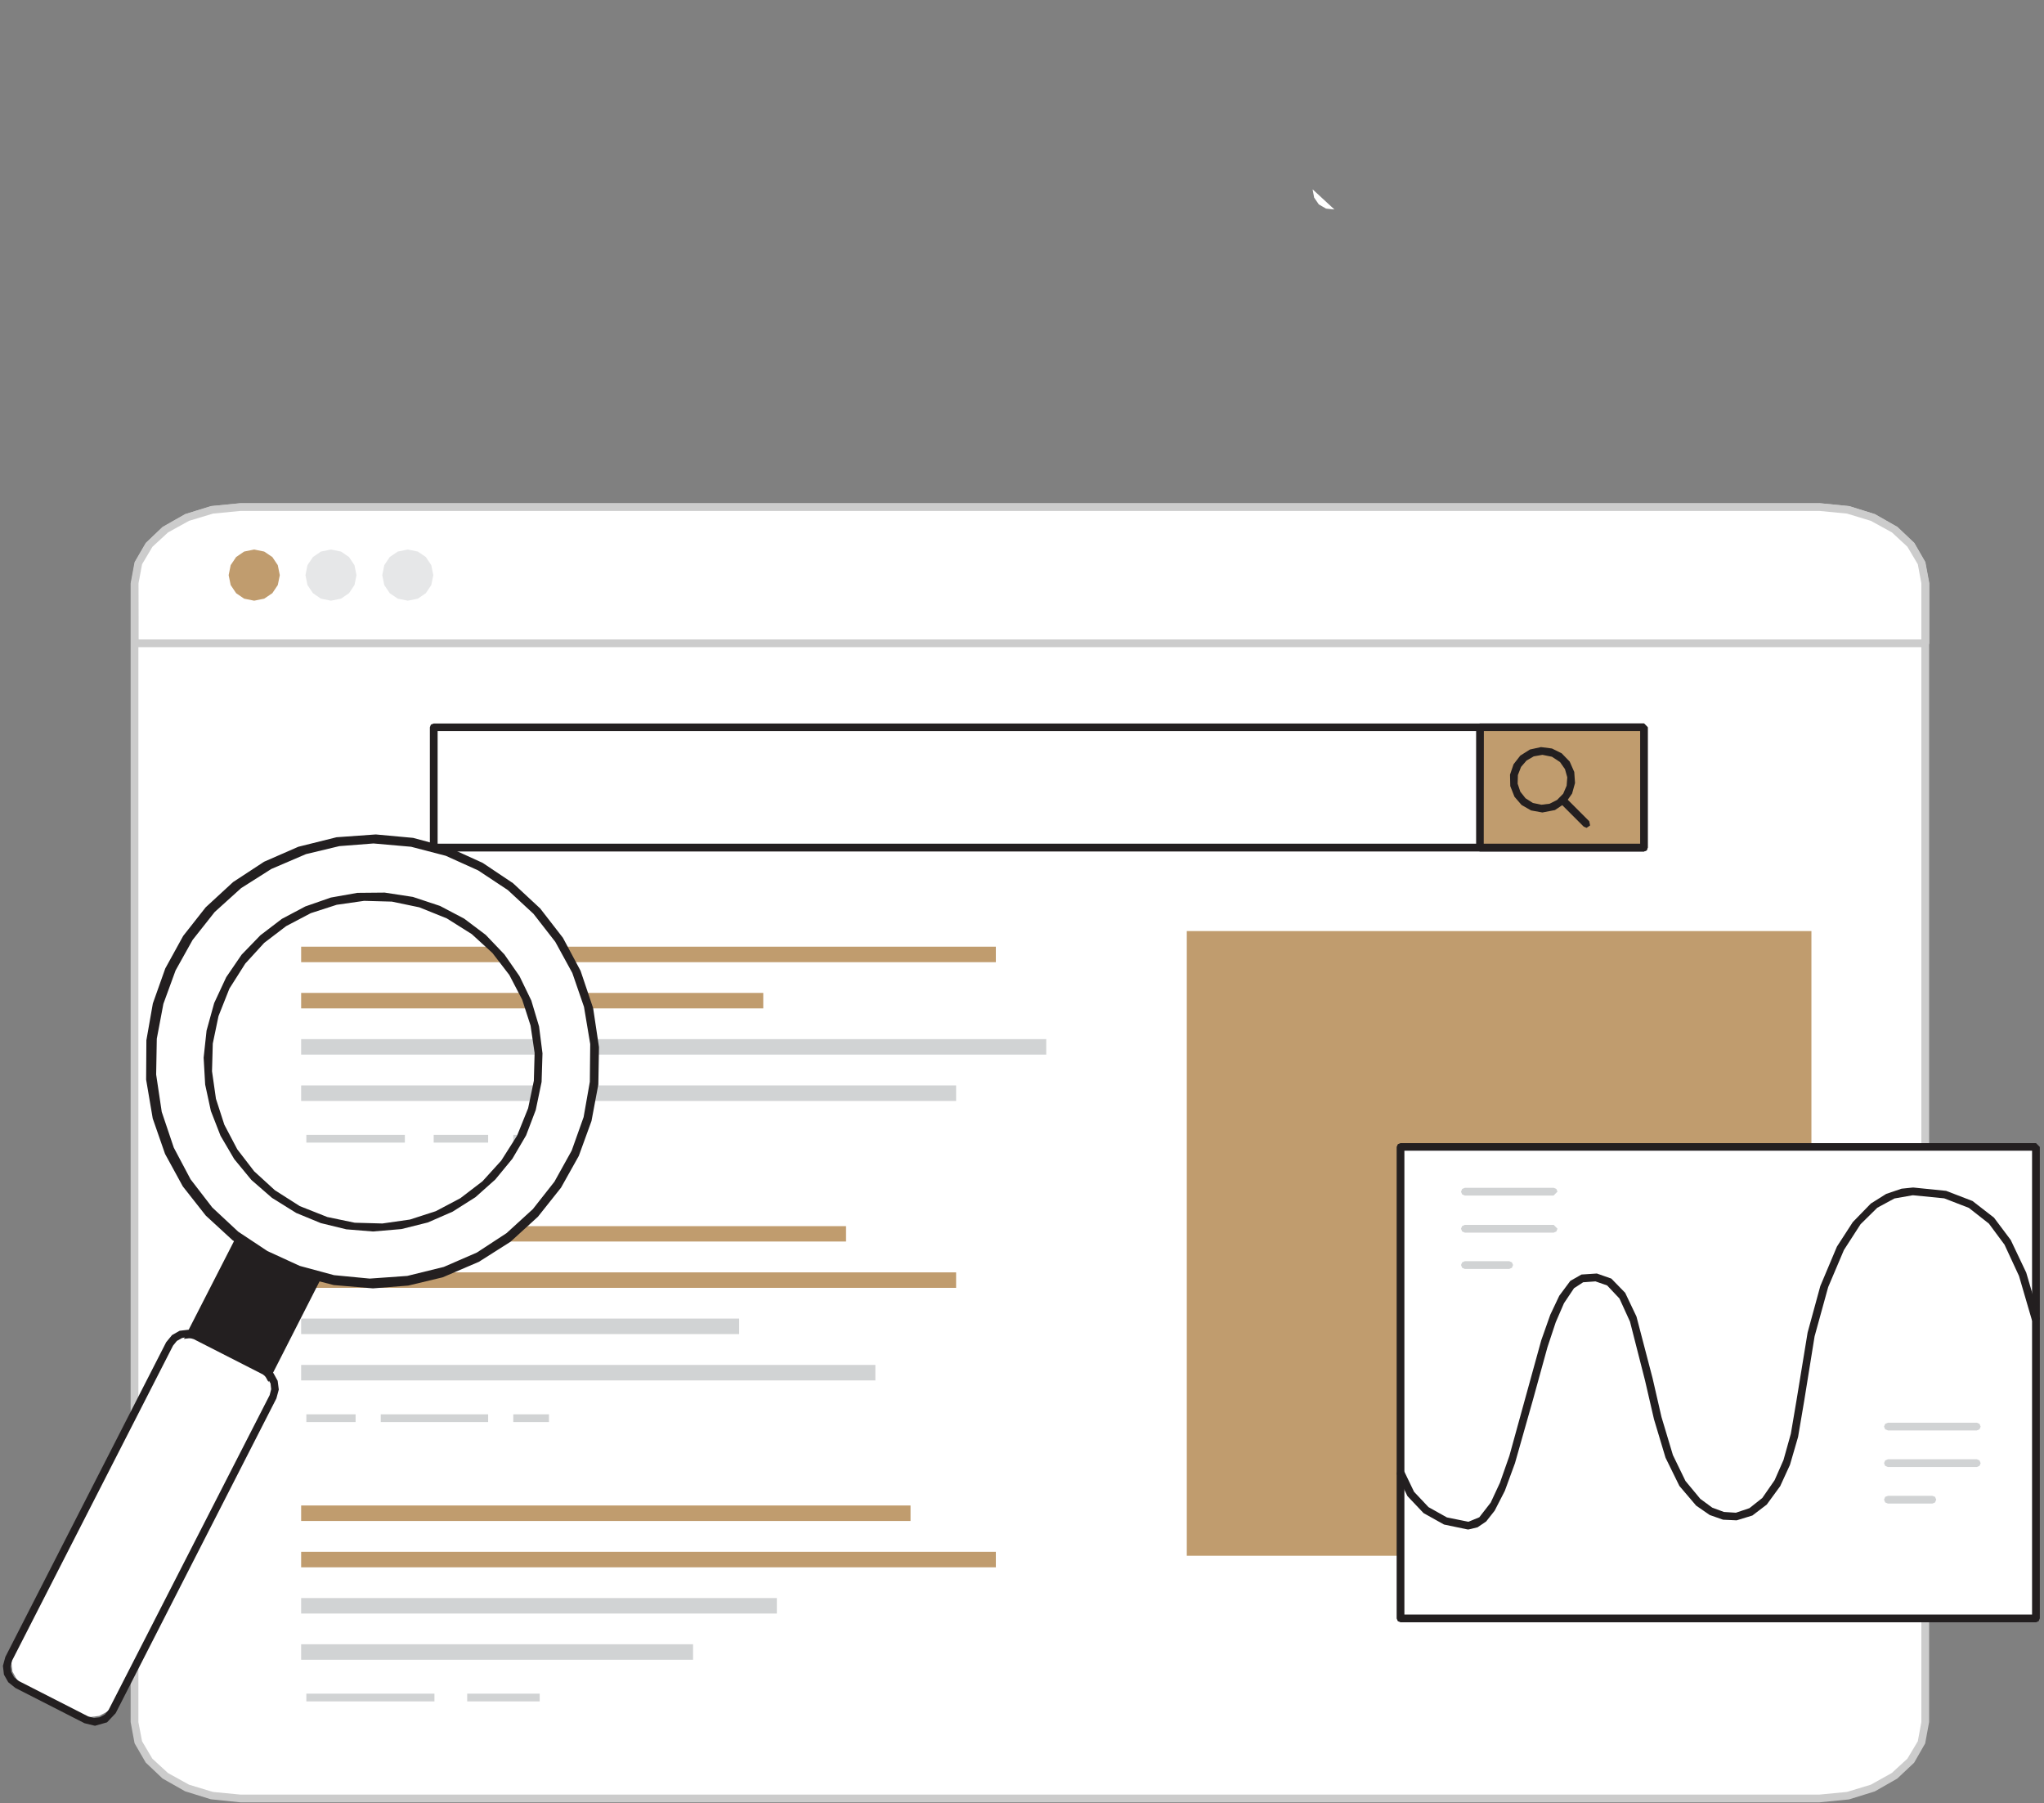 <?xml version="1.0" standalone="no"?><!DOCTYPE svg PUBLIC "-//W3C//DTD SVG 1.1//EN" "http://www.w3.org/Graphics/SVG/1.1/DTD/svg11.dtd"><svg height="142" node-id="1" sillyvg="true" template-height="142" template-width="161" version="1.1" viewBox="0 0 161 142" width="161" xmlns="http://www.w3.org/2000/svg" xmlns:xlink="http://www.w3.org/1999/xlink"><rect x="0" y="0" width="161" height="142" fill="#808080" stroke="none"/><defs node-id="91"></defs><g node-id="114"><path d="M 105.11 16.50 L 104.45 16.43 L 103.88 16.10 L 103.51 15.56 L 103.39 14.91" fill="#ffffff" fill-rule="nonzero" group-id="22" id="路径_10344" node-id="23" stroke="none" target-height="1.59" target-width="1.72" target-x="103.39" target-y="14.91"></path></g><g node-id="132"><path d="M 151.64 45.95 L 151.64 135.63 L 151.34 137.22 L 150.50 138.66 L 149.23 139.86 L 147.51 140.82 L 145.56 141.42 L 143.31 141.64 L 18.94 141.64 L 16.69 141.42 L 14.73 140.82 L 13.02 139.86 L 11.74 138.66 L 10.89 137.22 L 10.60 135.63 L 10.60 45.95 L 10.89 44.36 L 11.74 42.91 L 13.02 41.72 L 14.73 40.76 L 16.69 40.16 L 18.94 39.94 L 143.31 39.94 L 145.56 40.16 L 147.52 40.76 L 149.23 41.72 L 150.50 42.91 L 151.35 44.36 L 151.64 45.95 Z" fill="#ffffff" fill-rule="nonzero" group-id="40" id="路径_10361" node-id="41" stroke="none" target-height="101.7" target-width="141.04" target-x="10.6" target-y="39.94"></path></g><g node-id="133"><path d="M 143.31 141.95 L 18.94 141.95 L 16.61 141.71 L 14.58 141.08 L 12.80 140.07 L 11.48 138.82 L 10.60 137.30 L 10.29 135.63 L 10.29 45.94 L 10.60 44.27 L 11.48 42.76 L 12.80 41.50 L 14.58 40.49 L 16.61 39.86 L 18.94 39.63 L 143.31 39.63 L 145.64 39.86 L 147.67 40.49 L 149.44 41.50 L 150.77 42.76 L 151.64 44.27 L 151.95 45.94 L 151.95 135.63 L 151.64 137.31 L 150.77 138.83 L 149.44 140.08 L 147.67 141.09 L 145.64 141.72 L 143.31 141.95 Z M 18.94 40.24 L 16.77 40.45 L 14.89 41.02 L 13.23 41.93 L 12.00 43.06 L 11.19 44.44 L 10.90 45.94 L 10.90 135.63 L 11.19 137.14 L 12.00 138.51 L 13.23 139.64 L 14.89 140.56 L 16.77 141.13 L 18.94 141.34 L 143.31 141.34 L 145.48 141.13 L 147.36 140.56 L 149.01 139.64 L 150.24 138.51 L 151.06 137.14 L 151.34 135.63 L 151.34 45.94 L 151.06 44.44 L 150.24 43.06 L 149.02 41.93 L 147.36 41.02 L 145.48 40.45 L 143.31 40.24 Z" fill="#cccccc" fill-rule="nonzero" group-id="41" id="路径_10362" node-id="42" stroke="none" target-height="102.32" target-width="141.66" target-x="10.29" target-y="39.63"></path></g><g node-id="134"><path d="M 151.64 45.95 L 151.64 50.67 L 10.62 50.67 L 10.62 45.95 L 10.92 44.36 L 11.76 42.91 L 13.04 41.72 L 14.76 40.76 L 16.72 40.16 L 18.96 39.94 L 143.33 39.94 L 145.58 40.16 L 147.53 40.76 L 149.23 41.72 L 150.50 42.91 L 151.35 44.36 L 151.64 45.95 Z" fill="#ffffff" fill-rule="nonzero" group-id="42" id="路径_10363" node-id="43" stroke="none" target-height="10.73" target-width="141.02" target-x="10.62" target-y="39.94"></path></g><g node-id="135"><path d="M 151.64 50.97 L 10.62 50.97 L 10.41 50.88 L 10.32 50.67 L 10.32 45.94 L 10.63 44.27 L 11.50 42.76 L 12.83 41.50 L 14.61 40.49 L 16.64 39.86 L 18.97 39.63 L 143.33 39.63 L 145.66 39.86 L 147.68 40.49 L 149.46 41.50 L 150.79 42.76 L 151.66 44.27 L 151.97 45.94 L 151.97 50.66 L 151.87 50.88 L 151.64 50.96 Z M 10.92 50.36 L 151.34 50.36 L 151.34 45.94 L 151.06 44.44 L 150.24 43.06 L 149.02 41.93 L 147.36 41.02 L 145.48 40.45 L 143.31 40.24 L 18.94 40.24 L 16.78 40.45 L 14.89 41.02 L 13.24 41.93 L 12.01 43.06 L 11.19 44.44 L 10.91 45.94 Z" fill="#cccccc" fill-rule="nonzero" group-id="43" id="路径_10364" node-id="44" stroke="none" target-height="11.34" target-width="141.65" target-x="10.32" target-y="39.63"></path></g><g node-id="136"><path d="M 34.16 57.27 L 129.49 57.27 L 129.49 66.76 L 34.16 66.76 Z" fill="#ffffff" fill-rule="nonzero" group-id="44" id="矩形_3344" node-id="45" stroke="none" target-height="9.49" target-width="95.33" target-x="34.16" target-y="57.27"></path></g><g node-id="137"><path d="M 129.49 67.06 L 34.16 67.06 L 33.94 66.98 L 33.86 66.77 L 33.86 57.28 L 33.94 57.07 L 34.16 56.98 L 129.49 56.98 L 129.78 57.28 L 129.78 66.76 L 129.70 66.97 L 129.49 67.06 Z M 34.47 66.45 L 129.19 66.45 L 129.19 57.58 L 34.47 57.58 Z" fill="#231f20" fill-rule="nonzero" group-id="45" id="路径_10365" node-id="46" stroke="none" target-height="10.08" target-width="95.92" target-x="33.86" target-y="56.98"></path></g><g node-id="138"><path d="M 116.56 57.27 L 129.49 57.27 L 129.49 66.76 L 116.56 66.76 Z" fill="#c09c6e" fill-rule="nonzero" group-id="46" id="矩形_3345" node-id="47" stroke="none" target-height="9.49" target-width="12.93" target-x="116.56" target-y="57.27"></path></g><g node-id="139"><path d="M 129.50 67.06 L 116.56 67.06 L 116.35 66.98 L 116.27 66.77 L 116.27 57.28 L 116.35 57.07 L 116.56 56.98 L 129.50 56.98 L 129.79 57.28 L 129.79 66.76 L 129.71 66.98 L 129.50 67.06 Z M 116.87 66.45 L 129.19 66.45 L 129.19 57.58 L 116.88 57.58 Z" fill="#231f20" fill-rule="nonzero" group-id="47" id="路径_10366" node-id="48" stroke="none" target-height="10.08" target-width="13.52" target-x="116.27" target-y="56.98"></path></g><g node-id="140"><path d="M 93.48 73.33 L 142.68 73.33 L 142.68 122.53 L 93.48 122.53 Z" fill="#c09c6e" fill-rule="nonzero" group-id="48" id="矩形_3346" node-id="49" stroke="none" target-height="49.2" target-width="49.2" target-x="93.48" target-y="73.33"></path></g><g node-id="141"><path d="M 23.72 74.56 L 78.44 74.56 L 78.44 75.78 L 23.72 75.78 Z" fill="#c09c6e" fill-rule="nonzero" group-id="49" id="矩形_3347" node-id="50" stroke="none" target-height="1.22" target-width="54.72" target-x="23.72" target-y="74.56"></path></g><g node-id="142"><path d="M 23.72 78.20 L 60.12 78.20 L 60.12 79.42 L 23.72 79.42 Z" fill="#c09c6e" fill-rule="nonzero" group-id="50" id="矩形_3348" node-id="51" stroke="none" target-height="1.22" target-width="36.4" target-x="23.72" target-y="78.2"></path></g><g node-id="143"><path d="M 23.72 81.84 L 82.41 81.84 L 82.41 83.06 L 23.72 83.06 Z" fill="#d1d3d4" fill-rule="nonzero" group-id="51" id="矩形_3349" node-id="52" stroke="none" target-height="1.22" target-width="58.69" target-x="23.72" target-y="81.84"></path></g><g node-id="144"><path d="M 23.72 85.49 L 75.31 85.49 L 75.31 86.71 L 23.72 86.71 Z" fill="#d1d3d4" fill-rule="nonzero" group-id="52" id="矩形_3350" node-id="53" stroke="none" target-height="1.22" target-width="51.59" target-x="23.72" target-y="85.49"></path></g><g node-id="145"><path d="M 24.13 89.38 L 31.89 89.38 L 31.89 89.99 L 24.13 89.99 Z" fill="#d1d3d4" fill-rule="nonzero" group-id="53" id="矩形_3351" node-id="54" stroke="none" target-height="0.61" target-width="7.76" target-x="24.13" target-y="89.38"></path></g><g node-id="146"><path d="M 34.16 89.38 L 38.45 89.38 L 38.45 89.99 L 34.16 89.99 Z" fill="#d1d3d4" fill-rule="nonzero" group-id="54" id="矩形_3352" node-id="55" stroke="none" target-height="0.61" target-width="4.29" target-x="34.16" target-y="89.38"></path></g><g node-id="147"><path d="M 40.43 89.38 L 44.58 89.38 L 44.58 89.99 L 40.43 89.99 Z" fill="#d1d3d4" fill-rule="nonzero" group-id="55" id="矩形_3353" node-id="56" stroke="none" target-height="0.61" target-width="4.15" target-x="40.43" target-y="89.38"></path></g><g node-id="148"><path d="M 23.72 96.57 L 66.64 96.57 L 66.64 97.78 L 23.72 97.78 Z" fill="#c09c6e" fill-rule="nonzero" group-id="56" id="矩形_3354" node-id="57" stroke="none" target-height="1.21" target-width="42.92" target-x="23.72" target-y="96.57"></path></g><g node-id="149"><path d="M 23.72 100.21 L 75.31 100.21 L 75.31 101.43 L 23.72 101.43 Z" fill="#c09c6e" fill-rule="nonzero" group-id="57" id="矩形_3355" node-id="58" stroke="none" target-height="1.22" target-width="51.59" target-x="23.72" target-y="100.21"></path></g><g node-id="150"><path d="M 23.72 103.85 L 58.22 103.85 L 58.22 105.07 L 23.72 105.07 Z" fill="#d1d3d4" fill-rule="nonzero" group-id="58" id="矩形_3356" node-id="59" stroke="none" target-height="1.22" target-width="34.5" target-x="23.72" target-y="103.85"></path></g><g node-id="151"><path d="M 23.72 107.50 L 68.95 107.50 L 68.95 108.72 L 23.72 108.72 Z" fill="#d1d3d4" fill-rule="nonzero" group-id="59" id="矩形_3357" node-id="60" stroke="none" target-height="1.22" target-width="45.23" target-x="23.72" target-y="107.5"></path></g><g node-id="152"><path d="M 24.13 111.39 L 28.01 111.39 L 28.01 112.00 L 24.13 112.00 Z" fill="#d1d3d4" fill-rule="nonzero" group-id="60" id="矩形_3358" node-id="61" stroke="none" target-height="0.61" target-width="3.88" target-x="24.13" target-y="111.39"></path></g><g node-id="153"><path d="M 29.99 111.39 L 38.45 111.39 L 38.45 112.00 L 29.99 112.00 Z" fill="#d1d3d4" fill-rule="nonzero" group-id="61" id="矩形_3359" node-id="62" stroke="none" target-height="0.61" target-width="8.46" target-x="29.99" target-y="111.39"></path></g><g node-id="154"><path d="M 40.43 111.39 L 43.24 111.39 L 43.24 112.00 L 40.43 112.00 Z" fill="#d1d3d4" fill-rule="nonzero" group-id="62" id="矩形_3360" node-id="63" stroke="none" target-height="0.61" target-width="2.81" target-x="40.43" target-y="111.39"></path></g><g node-id="155"><path d="M 23.72 118.57 L 71.72 118.57 L 71.72 119.79 L 23.72 119.79 Z" fill="#c09c6e" fill-rule="nonzero" group-id="63" id="矩形_3361" node-id="64" stroke="none" target-height="1.22" target-width="48" target-x="23.72" target-y="118.57"></path></g><g node-id="156"><path d="M 23.72 122.22 L 78.44 122.22 L 78.44 123.44 L 23.72 123.44 Z" fill="#c09c6e" fill-rule="nonzero" group-id="64" id="矩形_3362" node-id="65" stroke="none" target-height="1.22" target-width="54.72" target-x="23.72" target-y="122.22"></path></g><g node-id="157"><path d="M 23.72 125.86 L 61.19 125.86 L 61.19 127.08 L 23.72 127.08 Z" fill="#d1d3d4" fill-rule="nonzero" group-id="65" id="矩形_3363" node-id="66" stroke="none" target-height="1.22" target-width="37.47" target-x="23.72" target-y="125.86"></path></g><g node-id="158"><path d="M 23.72 129.50 L 54.59 129.50 L 54.59 130.72 L 23.72 130.72 Z" fill="#d1d3d4" fill-rule="nonzero" group-id="66" id="矩形_3364" node-id="67" stroke="none" target-height="1.22" target-width="30.87" target-x="23.72" target-y="129.5"></path></g><g node-id="159"><path d="M 24.13 133.39 L 34.22 133.39 L 34.22 134.00 L 24.13 134.00 Z" fill="#d1d3d4" fill-rule="nonzero" group-id="67" id="矩形_3365" node-id="68" stroke="none" target-height="0.61" target-width="10.09" target-x="24.13" target-y="133.39"></path></g><g node-id="160"><path d="M 36.80 133.39 L 42.51 133.39 L 42.51 134.00 L 36.80 134.00 Z" fill="#d1d3d4" fill-rule="nonzero" group-id="68" id="矩形_3366" node-id="69" stroke="none" target-height="0.61" target-width="5.71" target-x="36.8" target-y="133.39"></path></g><g node-id="161"><path d="M 22.04 45.30 L 21.88 46.08 L 21.45 46.72 L 20.81 47.15 L 20.02 47.31 L 19.23 47.15 L 18.60 46.72 L 18.17 46.08 L 18.01 45.30 L 18.17 44.51 L 18.60 43.87 L 19.23 43.44 L 20.02 43.28 L 20.81 43.44 L 21.45 43.87 L 21.88 44.51 L 22.04 45.30 Z" fill="#c09c6e" fill-rule="nonzero" group-id="69" id="椭圆_182" node-id="70" stroke="none" target-height="4.03" target-width="4.03" target-x="18.01" target-y="43.28"></path></g><g node-id="162"><path d="M 28.08 45.30 L 27.92 46.08 L 27.49 46.72 L 26.86 47.15 L 26.07 47.31 L 25.28 47.15 L 24.65 46.72 L 24.22 46.08 L 24.06 45.30 L 24.22 44.51 L 24.65 43.87 L 25.28 43.44 L 26.07 43.28 L 26.86 43.44 L 27.49 43.87 L 27.92 44.51 L 28.08 45.30 Z" fill="#e6e7e8" fill-rule="nonzero" group-id="70" id="椭圆_183" node-id="71" stroke="none" target-height="4.03" target-width="4.02" target-x="24.06" target-y="43.28"></path></g><g node-id="163"><path d="M 34.13 45.30 L 33.97 46.08 L 33.54 46.72 L 32.91 47.15 L 32.12 47.31 L 31.33 47.15 L 30.70 46.72 L 30.27 46.08 L 30.11 45.30 L 30.27 44.51 L 30.70 43.87 L 31.33 43.44 L 32.12 43.28 L 32.91 43.44 L 33.54 43.87 L 33.97 44.51 L 34.13 45.30 Z" fill="#e6e7e8" fill-rule="nonzero" group-id="71" id="椭圆_184" node-id="72" stroke="none" target-height="4.03" target-width="4.02" target-x="30.11" target-y="43.28"></path></g><g node-id="164"><path d="M 121.49 63.99 L 120.60 63.83 L 119.85 63.40 L 119.29 62.75 L 118.96 61.91 L 118.94 61.01 L 119.22 60.19 L 119.75 59.51 L 120.51 59.03 L 121.38 58.84 L 122.24 58.95 L 123.01 59.33 L 123.64 59.98 L 124.00 60.80 L 124.06 61.67 L 123.83 62.50 L 123.31 63.24 L 122.48 63.80 L 121.49 63.99 Z M 121.49 59.45 L 120.81 59.57 L 120.24 59.90 L 119.81 60.40 L 119.56 61.04 L 119.54 61.72 L 119.75 62.35 L 120.16 62.87 L 120.74 63.24 L 121.41 63.38 L 122.06 63.30 L 122.65 63.00 L 123.13 62.51 L 123.40 61.88 L 123.45 61.22 L 123.27 60.58 L 122.88 60.02 L 122.24 59.60 L 121.49 59.45 Z" fill="#231f20" fill-rule="nonzero" group-id="72" id="路径_10367" node-id="73" stroke="none" target-height="5.15" target-width="5.12" target-x="118.94" target-y="58.84"></path></g><g node-id="165"><path d="M 124.97 65.20 L 124.75 65.11 L 122.88 63.24 L 122.79 63.02 L 122.88 62.81 L 123.09 62.72 L 123.31 62.81 L 125.18 64.68 L 125.25 65.01 L 124.97 65.20 Z" fill="#231f20" fill-rule="nonzero" group-id="73" id="路径_10368" node-id="74" stroke="none" target-height="2.48" target-width="2.46" target-x="122.79" target-y="62.72"></path></g><g node-id="166"><path d="M 110.31 90.33 L 160.37 90.33 L 160.37 127.46 L 110.31 127.46 Z" fill="#ffffff" fill-rule="nonzero" group-id="74" id="矩形_3367" node-id="75" stroke="none" target-height="37.13" target-width="50.06" target-x="110.31" target-y="90.33"></path></g><g node-id="167"><path d="M 160.37 127.77 L 110.31 127.77 L 110.10 127.68 L 110.01 127.47 L 110.01 90.33 L 110.10 90.12 L 110.31 90.03 L 160.37 90.03 L 160.67 90.33 L 160.67 127.46 L 160.58 127.68 L 160.37 127.77 Z M 110.62 127.16 L 160.06 127.16 L 160.06 90.63 L 110.62 90.63 Z" fill="#231f20" fill-rule="nonzero" group-id="75" id="路径_10369" node-id="76" stroke="none" target-height="37.74" target-width="50.66" target-x="110.01" target-y="90.03"></path></g><g node-id="168"><path d="M 115.67 120.46 L 115.61 120.46 L 113.74 120.07 L 112.13 119.17 L 110.86 117.83 L 110.03 116.11 L 110.06 115.87 L 110.25 115.73 L 110.49 115.76 L 110.64 115.95 L 111.38 117.49 L 112.52 118.70 L 113.97 119.51 L 115.65 119.85 L 115.67 119.85 L 116.52 119.50 L 117.42 118.34 L 118.15 116.77 L 118.89 114.66 L 120.15 110.09 L 121.40 105.56 L 122.11 103.55 L 122.82 102.05 L 123.69 100.88 L 124.57 100.38 L 125.78 100.30 L 126.92 100.70 L 128.01 101.82 L 128.90 103.69 L 130.17 108.55 L 130.87 111.60 L 131.77 114.60 L 132.76 116.64 L 133.93 118.05 L 134.87 118.74 L 135.79 119.08 L 136.73 119.14 L 137.80 118.78 L 138.81 117.98 L 139.78 116.58 L 140.48 114.99 L 141.06 112.92 L 141.51 110.26 L 142.38 104.95 L 143.38 101.29 L 144.69 98.18 L 145.94 96.25 L 147.36 94.79 L 148.57 94.03 L 149.78 93.62 L 150.65 93.53 L 150.73 93.53 L 153.29 93.79 L 155.37 94.59 L 157.06 95.90 L 158.38 97.66 L 159.60 100.23 L 160.66 103.84 L 160.58 104.14 L 160.27 104.21 L 160.05 103.98 L 159.03 100.49 L 157.89 98.03 L 156.66 96.37 L 155.08 95.13 L 153.14 94.38 L 150.71 94.14 L 150.64 94.14 L 149.22 94.39 L 147.87 95.12 L 146.55 96.42 L 145.24 98.45 L 144.00 101.37 L 142.93 105.25 L 142.11 110.34 L 141.63 113.17 L 140.99 115.37 L 140.22 117.05 L 139.16 118.50 L 138.03 119.36 L 136.79 119.74 L 135.72 119.69 L 134.67 119.32 L 133.60 118.58 L 132.28 117.03 L 131.19 114.81 L 130.28 111.78 L 129.57 108.71 L 128.39 104.09 L 127.56 102.27 L 126.59 101.24 L 125.67 100.92 L 124.70 100.99 L 123.98 101.46 L 123.19 102.64 L 122.54 104.14 L 121.89 106.10 L 120.74 110.27 L 119.33 115.24 L 118.53 117.42 L 117.73 118.98 L 117.06 119.83 L 116.38 120.29 L 115.67 120.46 Z" fill="#231f20" fill-rule="nonzero" group-id="76" id="路径_10370" node-id="77" stroke="none" target-height="26.93" target-width="50.63" target-x="110.03" target-y="93.53"></path></g><g node-id="169"><path d="M 155.71 112.66 L 148.71 112.66 L 148.49 112.57 L 148.40 112.36 L 148.49 112.14 L 148.71 112.05 L 155.71 112.05 L 155.92 112.14 L 156.01 112.36 L 155.92 112.57 L 155.71 112.66 Z" fill="#d1d3d4" fill-rule="nonzero" group-id="77" id="路径_10371" node-id="78" stroke="none" target-height="0.61" target-width="7.61" target-x="148.4" target-y="112.05"></path></g><g node-id="170"><path d="M 155.71 115.54 L 148.71 115.54 L 148.49 115.45 L 148.40 115.24 L 148.49 115.02 L 148.71 114.93 L 155.71 114.93 L 155.92 115.02 L 156.01 115.24 L 155.92 115.45 L 155.71 115.54 Z" fill="#d1d3d4" fill-rule="nonzero" group-id="78" id="路径_10372" node-id="79" stroke="none" target-height="0.61" target-width="7.61" target-x="148.4" target-y="114.93"></path></g><g node-id="171"><path d="M 152.21 118.42 L 148.71 118.42 L 148.49 118.33 L 148.40 118.11 L 148.49 117.89 L 148.71 117.81 L 152.21 117.81 L 152.42 117.89 L 152.51 118.11 L 152.42 118.33 L 152.21 118.42 Z" fill="#d1d3d4" fill-rule="nonzero" group-id="79" id="路径_10373" node-id="80" stroke="none" target-height="0.61" target-width="4.11" target-x="148.4" target-y="117.81"></path></g><g node-id="172"><path d="M 122.38 94.16 L 115.38 94.16 L 115.17 94.07 L 115.08 93.86 L 115.17 93.64 L 115.38 93.55 L 122.38 93.55 L 122.59 93.64 L 122.68 93.85 L 122.38 94.15 Z" fill="#d1d3d4" fill-rule="nonzero" group-id="80" id="路径_10374" node-id="81" stroke="none" target-height="0.61" target-width="7.6" target-x="115.08" target-y="93.55"></path></g><g node-id="173"><path d="M 122.38 97.08 L 115.38 97.08 L 115.17 96.99 L 115.08 96.77 L 115.17 96.56 L 115.38 96.47 L 122.38 96.47 L 122.68 96.77 L 122.59 96.99 L 122.38 97.08 Z" fill="#d1d3d4" fill-rule="nonzero" group-id="81" id="路径_10375" node-id="82" stroke="none" target-height="0.61" target-width="7.6" target-x="115.08" target-y="96.47"></path></g><g node-id="174"><path d="M 118.88 99.94 L 115.38 99.94 L 115.17 99.85 L 115.08 99.63 L 115.17 99.42 L 115.38 99.33 L 118.88 99.33 L 119.09 99.42 L 119.18 99.63 L 119.09 99.85 L 118.88 99.94 Z" fill="#d1d3d4" fill-rule="nonzero" group-id="82" id="路径_10376" node-id="83" stroke="none" target-height="0.61" target-width="4.1" target-x="115.08" target-y="99.33"></path></g><g node-id="175"><path d="M 20.37 94.68 L 26.44 97.79 L 19.06 112.21 L 13.00 109.11 Z" fill="#231f20" fill-rule="nonzero" group-id="83" id="矩形_3368" node-id="84" stroke="none" target-height="17.53" target-width="13.44" target-x="13" target-y="94.68"></path></g><g node-id="176"><path d="M 19.06 112.52 L 18.93 112.48 L 12.83 109.38 L 12.67 109.21 L 12.69 108.97 L 20.07 94.55 L 20.25 94.39 L 20.48 94.39 L 26.58 97.49 L 26.73 97.67 L 26.71 97.90 L 19.35 112.35 L 19.17 112.49 L 19.06 112.52 Z M 13.40 108.98 L 18.93 111.81 L 26.05 97.92 L 20.53 95.09 Z" fill="#231f20" fill-rule="nonzero" group-id="84" id="路径_10377" node-id="85" stroke="none" target-height="18.13" target-width="14.06" target-x="12.67" target-y="94.39"></path></g><g node-id="177"><path d="M 16.27 105.62 L 19.97 107.51 L 20.75 108.13 L 21.21 108.96 L 21.33 109.90 L 21.06 110.86 L 9.27 133.91 L 8.65 134.69 L 7.82 135.14 L 6.88 135.26 L 5.93 134.99 L 2.22 133.10 L 1.44 132.48 L 0.98 131.65 L 0.87 130.71 L 1.14 129.75 L 12.92 106.70 L 13.54 105.92 L 14.37 105.46 L 15.31 105.35 L 16.27 105.62 Z" fill="#ffffff" fill-rule="nonzero" group-id="85" id="矩形_3369" node-id="86" stroke="none" target-height="29.91" target-width="20.46" target-x="0.87" target-y="105.35"></path></g><g node-id="178"><path d="M 7.48 135.92 L 6.66 135.72 L 1.21 132.94 L 0.65 132.49 L 0.31 131.89 L 0.23 131.20 L 0.42 130.50 L 13.09 105.71 L 13.55 105.15 L 14.15 104.81 L 14.83 104.73 L 15.53 104.92 L 20.97 107.70 L 20.97 107.70 L 21.54 108.15 L 21.87 108.75 L 21.96 109.44 L 21.77 110.14 L 9.11 134.93 L 8.43 135.65 L 7.48 135.92 Z M 14.71 105.31 L 14.34 105.38 L 13.93 105.61 L 13.63 105.98 L 0.96 130.77 L 0.83 131.24 L 0.89 131.69 L 1.11 132.10 L 1.49 132.40 L 6.94 135.18 L 7.40 135.31 L 7.86 135.25 L 8.26 135.03 L 8.56 134.66 L 21.24 109.88 L 21.36 109.41 L 21.31 108.96 L 21.08 108.56 L 20.71 108.25 L 15.26 105.47 L 14.71 105.31 Z" fill="#231f20" fill-rule="nonzero" group-id="86" id="路径_10378" node-id="87" stroke="none" target-height="31.19" target-width="21.73" target-x="0.23" target-y="104.73"></path></g><g node-id="179"><path d="M 37.37 68.05 L 35.20 67.12 L 33.00 66.50 L 30.75 66.18 L 28.48 66.15 L 26.25 66.41 L 24.04 66.96 L 21.92 67.80 L 19.93 68.91 L 18.03 70.31 L 16.34 71.96 L 14.93 73.75 L 13.77 75.71 L 12.88 77.80 L 12.26 79.96 L 11.93 82.21 L 11.89 84.48 L 12.15 86.75 L 12.72 89.04 L 13.60 91.23 L 14.72 93.23 L 16.09 95.04 L 17.68 96.67 L 19.44 98.06 L 21.39 99.23 L 23.48 100.13 L 25.67 100.76 L 28.01 101.10 L 30.37 101.13 L 32.64 100.86 L 34.84 100.29 L 36.95 99.44 L 38.91 98.35 L 40.73 96.99 L 42.37 95.41 L 43.78 93.62 L 45.00 91.59 L 46.18 88.61 L 46.80 85.64 L 46.88 82.64 L 46.44 79.66 L 45.54 76.86 L 44.14 74.20 L 42.32 71.81 L 40.07 69.77 L 37.37 68.05 Z M 23.46 95.25 L 21.25 93.82 L 19.45 92.08 L 18.01 90.00 L 17.00 87.68 L 16.46 85.23 L 16.40 82.60 L 16.87 80.01 L 17.79 77.68 L 19.17 75.56 L 20.92 73.73 L 22.97 72.30 L 25.38 71.23 L 27.96 70.69 L 30.46 70.64 L 32.95 71.10 L 35.31 72.02 L 37.42 73.37 L 39.32 75.19 L 40.82 77.35 L 41.81 79.65 L 42.35 82.13 L 42.40 84.65 L 41.96 87.12 L 41.01 89.58 L 39.73 91.60 L 38.20 93.27 L 36.43 94.63 L 34.44 95.67 L 32.35 96.34 L 30.13 96.66 L 27.89 96.60 L 25.68 96.14 L 23.46 95.25 Z" fill="#ffffff" fill-rule="nonzero" group-id="87" id="路径_10379" node-id="88" stroke="none" target-height="34.98" target-width="34.99" target-x="11.89" target-y="66.15"></path></g><path d="M 29.38 101.47 L 26.29 101.21 L 23.44 100.48 L 20.77 99.29 L 18.32 97.68 L 16.21 95.74 L 14.40 93.44 L 13.00 90.88 L 12.03 88.09 L 11.51 85.03 L 11.53 81.93 L 12.04 79.03 L 13.02 76.27 L 14.43 73.71 L 16.20 71.46 L 18.36 69.47 L 20.80 67.87 L 23.50 66.69 L 26.51 65.94 L 29.60 65.72 L 32.54 65.99 L 35.36 66.75 L 38.02 67.96 L 40.41 69.56 L 42.55 71.55 L 44.34 73.86 L 45.73 76.46 L 46.72 79.40 L 47.18 82.47 L 47.13 85.41 L 46.59 88.29 L 45.59 91.04 L 44.19 93.54 L 42.37 95.83 L 40.21 97.80 L 37.72 99.38 L 34.87 100.60 L 32.16 101.25 L 29.38 101.47 Z M 29.42 66.43 L 26.73 66.64 L 24.10 67.27 L 21.37 68.44 L 18.99 69.95 L 16.91 71.83 L 15.17 74.03 L 13.83 76.43 L 12.87 79.06 L 12.35 81.81 L 12.30 84.63 L 12.74 87.57 L 13.69 90.39 L 15.01 92.88 L 16.72 95.10 L 18.77 97.01 L 21.06 98.53 L 23.61 99.70 L 26.31 100.43 L 29.12 100.70 L 32.08 100.49 L 34.96 99.78 L 37.56 98.65 L 39.90 97.12 L 41.97 95.23 L 43.67 93.07 L 45.03 90.62 L 45.97 87.98 L 46.46 85.20 L 46.49 82.23 L 46.00 79.30 L 45.08 76.63 L 43.74 74.18 L 42.02 71.97 L 40.00 70.10 L 37.66 68.55 L 35.11 67.40 L 32.38 66.69 L 29.42 66.43 Z M 29.38 96.99 L 27.28 96.82 L 25.27 96.33 L 23.33 95.53 L 23.33 95.53 L 21.42 94.34 L 19.80 92.93 L 18.45 91.29 L 17.37 89.45 L 16.61 87.50 L 16.16 85.42 L 16.04 83.30 L 16.27 81.17 L 16.87 79.00 L 17.82 76.96 L 19.03 75.19 L 20.51 73.66 L 22.20 72.37 L 24.05 71.39 L 26.06 70.69 L 28.15 70.32 L 30.30 70.30 L 32.52 70.64 L 34.66 71.35 L 36.56 72.35 L 38.26 73.63 L 39.73 75.17 L 40.92 76.88 L 41.85 78.80 L 42.46 80.84 L 42.73 82.96 L 42.66 85.21 L 42.20 87.42 L 41.44 89.42 L 40.36 91.26 L 39.01 92.90 L 37.45 94.29 L 35.65 95.43 L 33.70 96.28 L 31.62 96.80 L 29.38 96.99 Z M 23.61 94.99 L 25.78 95.85 L 27.94 96.30 L 30.12 96.36 L 32.29 96.05 L 34.33 95.39 L 36.26 94.37 L 38.00 93.04 L 39.48 91.41 L 40.73 89.44 L 41.60 87.28 L 42.05 85.12 L 42.11 82.93 L 41.79 80.77 L 41.13 78.73 L 40.12 76.79 L 38.79 75.06 L 37.16 73.57 L 35.19 72.33 L 33.03 71.46 L 30.87 71.01 L 28.68 70.95 L 26.52 71.26 L 24.48 71.92 L 22.54 72.94 L 20.81 74.26 L 19.32 75.89 L 18.07 77.86 L 17.21 80.03 L 16.76 82.19 L 16.70 84.37 L 17.01 86.54 L 17.67 88.58 L 18.69 90.52 L 20.02 92.25 L 21.65 93.74 L 23.61 94.99 Z" fill="#231f20" fill-rule="nonzero" group-id="88" id="路径_10380" node-id="89" stroke="none" target-height="35.75" target-width="35.67" target-x="11.51" target-y="65.72"></path></svg>